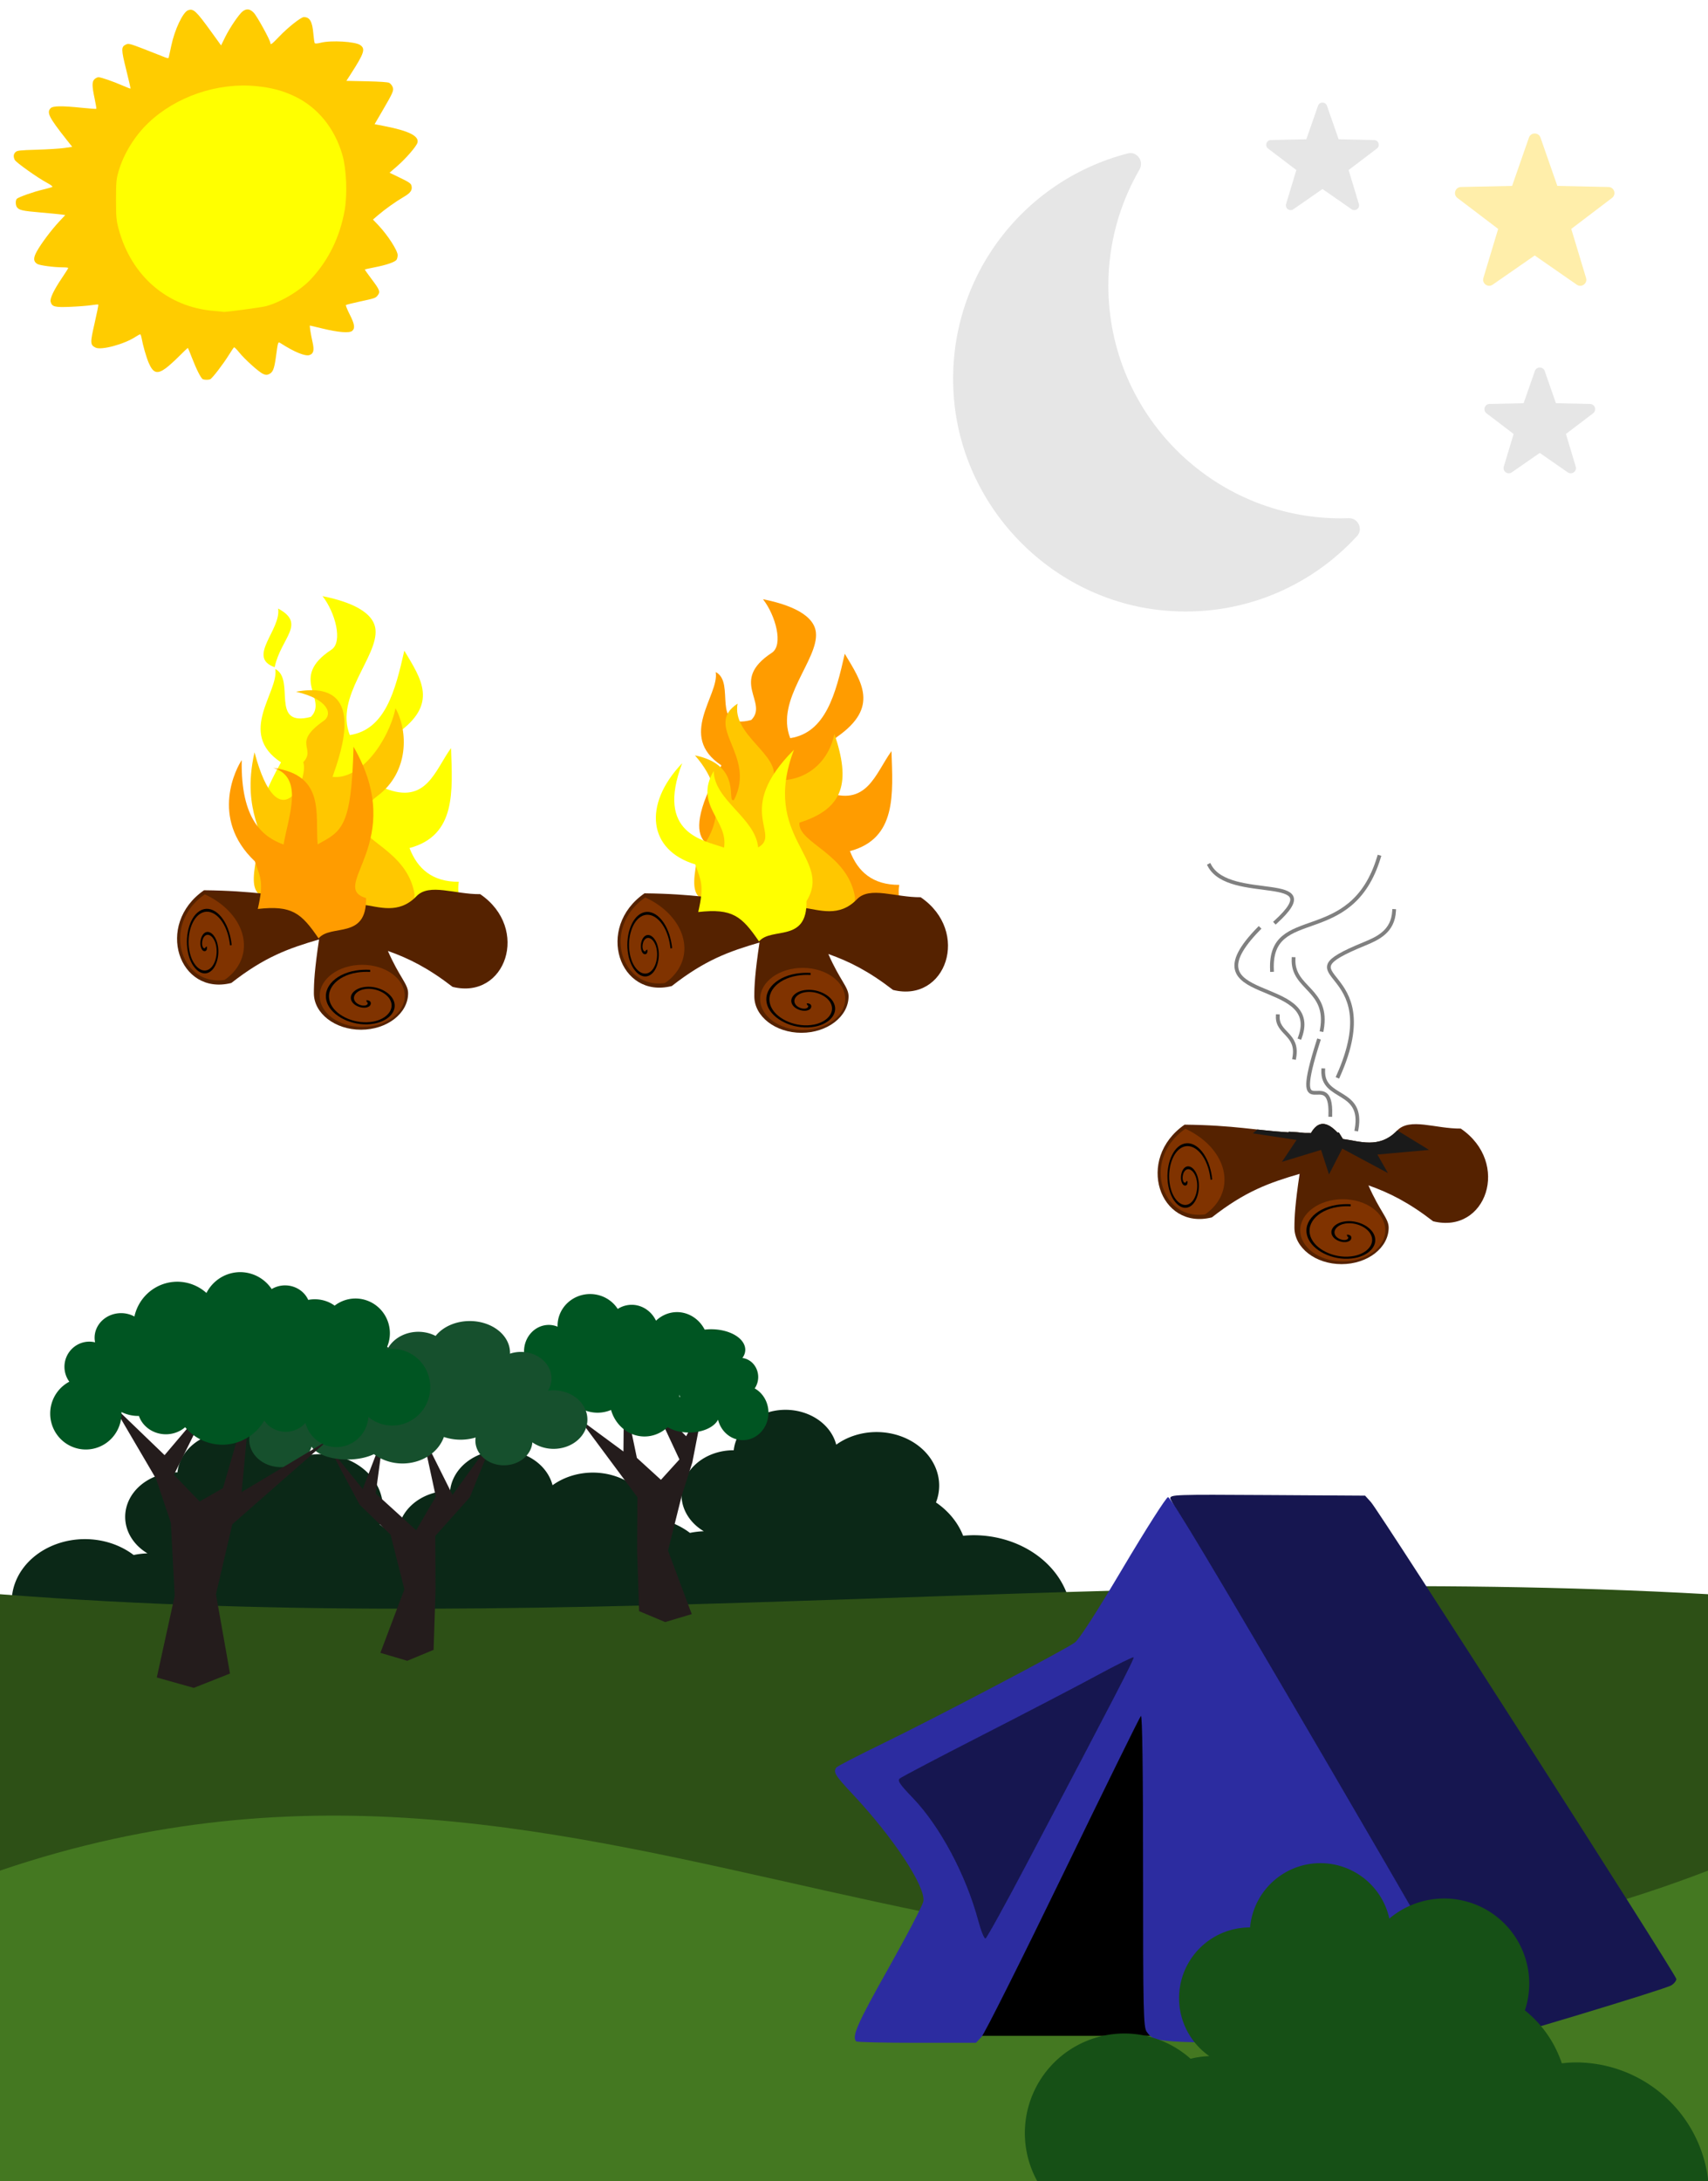 <?xml version="1.0" encoding="UTF-8" standalone="no"?>
<!-- Created with Inkscape (http://www.inkscape.org/) -->

<svg
   xmlns:dc="http://purl.org/dc/elements/1.1/"
   xmlns:cc="http://creativecommons.org/ns#"
   xmlns:rdf="http://www.w3.org/1999/02/22-rdf-syntax-ns#"
   xmlns:svg="http://www.w3.org/2000/svg"
   xmlns="http://www.w3.org/2000/svg"
   xmlns:sodipodi="http://sodipodi.sourceforge.net/DTD/sodipodi-0.dtd"
   xmlns:inkscape="http://www.inkscape.org/namespaces/inkscape"
   width="470"
   height="600"
   viewBox="0 0 470 600"
   id="svg2"
   version="1.1"
   inkscape:version="0.91 r"
   sodipodi:docname="Desarrollo fondo.svg"
   inkscape:export-filename="D:\Brand1\Dropbox\Webjuego\image\fondo.png"
   inkscape:export-xdpi="90"
   inkscape:export-ydpi="90">
  <defs
     id="defs4" />
  <sodipodi:namedview
     id="base"
     pagecolor="#ffffff"
     bordercolor="#666666"
     borderopacity="1.0"
     inkscape:pageopacity="0.0"
     inkscape:pageshadow="2"
     inkscape:zoom="2.2894827"
     inkscape:cx="355.44896"
     inkscape:cy="308.83565"
     inkscape:document-units="px"
     inkscape:current-layer="layer1"
     showgrid="false"
     units="px"
     inkscape:window-width="1366"
     inkscape:window-height="710"
     inkscape:window-x="0"
     inkscape:window-y="0"
     inkscape:window-maximized="1"
     showguides="true"
     inkscape:guide-bbox="true">
    <sodipodi:guide
       position="225.434,186.536"
       orientation="1,0"
       id="guide4203" />
    <sodipodi:guide
       position="144.101,455.247"
       orientation="0,1"
       id="guide4363" />
  </sodipodi:namedview>
  <g
     inkscape:label="Capa 1"
     inkscape:groupmode="layer"
     id="layer1"
     transform="translate(0,-452.362)">
    <path
       style="fill:#ffff00;fill-opacity:1;fill-rule:evenodd;stroke:none;stroke-width:1.519px;stroke-linecap:butt;stroke-linejoin:miter;stroke-opacity:1"
       d="m 90.397,706.769 c -14.518,-6.076 -19.332,-1.761 -15.285,-20.214 4.196,-3.749 -12.338,1.395 2.213,-24.502 -12.252,-8.088 -0.484,-19.377 -1.582,-25.682 5.692,2.911 -1.668,16.167 9.797,13.181 4.832,-4.869 -6.212,-10.713 5.651,-18.48 3.245,-2.124 1.057,-10.258 -2.437,-14.736 5.011,1.016 13.96,3.412 14.566,9.146 0.786,7.452 -11.29,18.503 -7.065,29.07 9.764,-1.509 12.513,-12.191 15.001,-23.215 4.611,7.734 9.607,14.665 -2.088,22.848 -3.865,2.704 1.01,10.312 -3.27,15.011 11.449,4.582 13.747,-4.914 18.215,-11.072 0.377,11.784 1.505,24.037 -11.429,27.501 2.192,5.686 6.245,9.305 13.572,9.286 -1.221,6.525 5.588,15.819 -10.715,17.144 z"
       id="path4313"
       inkscape:connector-curvature="0"
       sodipodi:nodetypes="cccccscsccscccccc"
       inkscape:export-xdpi="90"
       inkscape:export-ydpi="90" />
    <path
       sodipodi:nodetypes="ccccscccscccc"
       inkscape:connector-curvature="0"
       id="path4315"
       d="m 81.211,702.929 c -10.926,-4.881 -13.178,-2.567 -10.132,-17.389 3.158,-3.011 -4.931,-9.139 -1.042,-26.245 6.669,24.993 15.046,7.304 13.415,2.723 3.637,-3.911 -3.269,-5.174 5.66,-11.413 2.442,-1.707 1.398,-5.881 -7.661,-7.977 19.764,-3.584 12.419,16.634 10.065,23.407 7.75,0.932 15.445,-10.007 17.317,-18.863 3.47,6.213 3.815,17.57 -4.987,24.143 -2.909,2.172 -1.852,2.708 -5.073,6.482 -0.451,5.675 13.42,8.372 15.322,20.656 -0.919,5.241 4.206,12.707 -8.064,13.771 z"
       style="fill:#ffc700;fill-rule:evenodd;stroke:none;stroke-width:1.181px;stroke-linecap:butt;stroke-linejoin:miter;stroke-opacity:1;fill-opacity:1"
       inkscape:export-xdpi="90"
       inkscape:export-ydpi="90" />
    <path
       style="fill:#552200;fill-rule:evenodd;stroke:none;stroke-width:1px;stroke-linecap:butt;stroke-linejoin:miter;stroke-opacity:1"
       d="m 94.193,244.66 c -1.291,0 -2.369,0.945 -3.271,2.512 -0.613,-0.003 -1.238,-0.004 -1.818,-0.016 -1.346,-0.157 -2.768,-0.283 -4.301,-0.35 l 0,0.178 c -9.088,-0.527 -14.916,-1.96 -28.65,-2.111 -13.645,9.43 -6.931,29.149 7.5,25.506 9.13,-7.143 15.675,-9.501 24.146,-11.975 -1.233,8.234 -1.428,11.862 -1.428,14.793 -10e-7,5.545 5.804,10.039 12.965,10.039 7.161,0 12.967,-4.495 12.967,-10.039 0,-2.56 -2.345,-4.283 -5.562,-11.629 5.72,2.018 11.052,4.67 17.799,9.879 14.621,3.643 21.425,-16.07 7.6,-25.498 -6.957,0.076 -14,-3.108 -17.512,0.547 -4.921,5.122 -10.352,2.902 -14.912,2.316 -0.012,-0.016 -0.025,-0.031 -0.037,-0.047 l -1.092,-1.748 c -0.13,0.006 -0.242,0.008 -0.371,0.014 -1.404,-1.479 -2.77,-2.371 -4.021,-2.371 z"
       transform="translate(0,452.362)"
       id="path4323"
       inkscape:connector-curvature="0"
       sodipodi:nodetypes="ccccccccssscccsccccsc"
       inkscape:export-xdpi="90"
       inkscape:export-ydpi="90" />
    <path
       style="fill:#0b2817;fill-opacity:1;stroke-width:0;stroke-miterlimit:4;stroke-dasharray:none"
       d="M 216.154 387.781 A 14.312 12.24 0 0 0 201.906 398.912 A 14.312 12.24 0 0 0 201.842 398.91 A 14.312 12.24 0 0 0 187.529 411.148 A 14.312 12.24 0 0 0 193.66 421.186 A 19.191 16.413 0 0 0 189.857 421.641 A 20.167 17.247 0 0 0 180.16 417.586 A 17.24 14.744 0 0 0 163.137 405.053 A 17.24 14.744 0 0 0 152.047 408.527 A 14.312 12.24 0 0 0 138.092 398.934 A 14.312 12.24 0 0 0 123.846 410.064 A 14.312 12.24 0 0 0 123.779 410.061 A 14.312 12.24 0 0 0 109.469 422.301 A 14.312 12.24 0 0 0 109.703 424.441 A 23.095 19.751 0 0 0 104.477 419.346 A 17.24 14.744 0 0 0 105.357 414.729 A 17.24 14.744 0 0 0 88.117 399.984 A 17.24 14.744 0 0 0 77.027 403.459 A 14.312 12.24 0 0 0 63.072 393.865 A 14.312 12.24 0 0 0 48.824 404.994 A 14.312 12.24 0 0 0 48.76 404.992 A 14.312 12.24 0 0 0 34.447 417.232 A 14.312 12.24 0 0 0 40.578 427.268 A 19.191 16.413 0 0 0 36.775 427.723 A 20.167 17.247 0 0 0 23.389 423.352 A 20.167 17.247 0 0 0 3.221 440.598 A 20.167 17.247 0 0 0 5.754 448.945 L 78.621 448.945 A 20.167 17.247 0 0 0 80.775 454.014 L 216.639 454.014 A 26.998 23.089 0 0 0 211.539 442.861 L 294.701 442.861 A 26.998 23.089 0 0 0 267.871 422.275 A 26.998 23.089 0 0 0 265.031 422.43 A 23.095 19.751 0 0 0 257.559 413.262 A 17.24 14.744 0 0 0 258.439 408.645 A 17.24 14.744 0 0 0 241.199 393.902 A 17.24 14.744 0 0 0 230.109 397.377 A 14.312 12.24 0 0 0 216.154 387.781 z "
       transform="translate(0,452.362)"
       id="path4277" />
    <path
       style="fill:#2d5016;fill-opacity:1"
       d="m 0,890.869 c 158.435,12.377 313.333,-8.841 470,0 l 0,161.493 -470,0 z"
       id="rect4160"
       inkscape:connector-curvature="0"
       sodipodi:nodetypes="ccccc" />
    <path
       style="fill:#447821;fill-opacity:1"
       d="m 0,966.898 c 169.043,-57.464 281.507,72.493 470,0 l 0,85.464 -470,0 z"
       id="rect4205"
       inkscape:connector-curvature="0"
       sodipodi:nodetypes="ccccc" />
    <g
       id="g4164"
       transform="translate(-2.652,54.811)">
      <path
         sodipodi:nodetypes="cccc"
         inkscape:connector-curvature="0"
         id="path4162"
         d="m 263.489,957.031 53.76,-100.332 24.692,100.332 z"
         style="fill:#000000;fill-rule:evenodd;stroke:#000000;stroke-width:1px;stroke-linecap:butt;stroke-linejoin:miter;stroke-opacity:1" />
      <g
         transform="matrix(0.492,0,0,0.475,255.532,499.262)"
         id="g4155">
        <path
           style="fill:#161650"
           d="M 312.605,962.909 C 303.472,948.487 140.502,655.538 140.533,653.597 c 0.036,-2.239 2.094,-2.314 54.51,-1.976 l 54.473,0.351 3.276,3.75 c 4.869,5.573 170.85,273.905 170.814,276.146 -0.017,1.057 -1.309,2.719 -2.871,3.694 -3.66,2.284 -98.764,32.035 -102.407,32.035 -1.809,0 -3.774,-1.609 -5.724,-4.688 z"
           id="path4147"
           inkscape:connector-curvature="0" />
        <path
           inkscape:connector-curvature="0"
           style="fill:#2c2ca0"
           d="m -35.087,967.984 c -2.666,-2.666 0.599,-10.342 18.024,-42.365 10.372,-19.061 19.156,-36.494 19.52,-38.74 1.366,-8.419 -16.724,-36.842 -39.315,-61.773 -10.081,-11.124 -11.23,-13.055 -9.356,-15.72 0.505,-0.718 12.168,-6.963 25.918,-13.878 29.185,-14.677 102.043,-54.331 107.5,-58.508 2.422,-1.854 11.962,-17.201 26.937,-43.334 12.753,-22.255 24.063,-40.632 25.135,-40.839 1.414,-0.272 25.821,41.939 89.001,153.92 47.879,84.862 87.053,155.369 87.053,156.682 0,5.457 1.171,5.387 -90.29,5.387 -93.849,0 -93.16,0.045 -97.671,-6.396 -1.839,-2.626 -2.038,-11.773 -2.038,-93.507 0,-57.957 -0.433,-90.164 -1.201,-89.395 -0.661,0.661 -20.293,41.976 -43.628,91.812 -23.335,49.836 -43.823,92.158 -45.53,94.049 l -3.103,3.438 -33.061,0 c -18.183,0 -33.436,-0.375 -33.894,-0.833 z"
           id="path4153" />
        <path
           inkscape:connector-curvature="0"
           style="fill:#161650"
           d="M 60.039,865.602 C 110.717,766.029 120.628,746.198 120.018,745.589 c -0.354,-0.354 -9.57,4.365 -20.479,10.488 -10.909,6.122 -39.804,21.705 -64.21,34.629 -24.406,12.923 -45.139,24.194 -46.072,25.046 -1.4,1.278 -0.138,3.231 7.21,11.156 15.332,16.535 29.855,44.73 36.72,71.286 1.511,5.846 3.315,10.447 4.007,10.223 0.693,-0.224 10.972,-19.491 22.844,-42.816 z"
           id="path4151" />
      </g>
    </g>
    <path
       style="fill:#165016;fill-opacity:1;stroke-width:0;stroke-miterlimit:4;stroke-dasharray:none"
       d="m 363.347,964.841 a 19.449,19.449 0 0 0 -19.361,17.686 19.449,19.449 0 0 0 -0.088,-0.004 19.449,19.449 0 0 0 -19.449,19.449 19.449,19.449 0 0 0 8.33,15.947 26.08,26.08 0 0 0 -5.166,0.723 27.406,27.406 0 0 0 -18.193,-6.945 27.406,27.406 0 0 0 -27.406,27.404 27.406,27.406 0 0 0 3.443,13.262 l 184.631,0 a 36.688,36.688 0 0 0 -36.459,-32.711 36.688,36.688 0 0 0 -3.859,0.246 31.384,31.384 0 0 0 -10.156,-14.568 23.427,23.427 0 0 0 1.197,-7.336 23.427,23.427 0 0 0 -23.428,-23.428 23.427,23.427 0 0 0 -15.07,5.521 19.449,19.449 0 0 0 -18.965,-15.246 z"
       id="path4209"
       inkscape:connector-curvature="0" />
    <g
       id="g4307"
       transform="matrix(1.028,0,0,1,-3.876,0)">
      <path
         sodipodi:nodetypes="cccccccccccccccccc"
         style="fill:#241c1c;fill-rule:evenodd;stroke:#000000;stroke-width:0;stroke-linecap:butt;stroke-linejoin:miter;stroke-miterlimit:4;stroke-dasharray:none;stroke-opacity:1"
         d="m 192.173,838.315 -3.084,16.305 -2.85,9.235 -3.655,15.014 6.355,17.473 -7.123,2.186 -6.976,-3.01 -0.529,-16.656 0.079,-14.677 -15.542,-21.519 11.806,8.947 0.137,-15.297 3.462,17.055 6.436,6.032 4.949,-5.607 -7.049,-15.501 8.849,9.119 z"
         id="path4286"
         inkscape:connector-curvature="0" />
      <path
         id="path4288"
         transform="translate(0,452.362)"
         d="m 161.738,355.939 a 8.716,8.716 0 0 0 -8.717,8.717 8.716,8.716 0 0 0 0.01,0.264 6.635,7.295 0 0 0 -2.354,-0.488 6.635,7.295 0 0 0 -6.635,7.295 6.635,7.295 0 0 0 0.764,3.385 7.321,8.049 0 0 0 -1.223,-0.115 7.321,8.049 0 0 0 -7.32,8.051 7.321,8.049 0 0 0 7.32,8.049 7.321,8.049 0 0 0 4.598,-1.793 6.177,6.792 0 0 0 6.156,6.32 6.177,6.792 0 0 0 6.178,-6.791 6.177,6.792 0 0 0 -0.057,-0.861 10.066,11.068 0 0 0 3.258,0.609 10.066,11.068 0 0 0 3.617,-0.752 9.38,10.313 0 0 0 8.967,7.293 9.38,10.313 0 0 0 6.182,-2.574 8.096,5.004 0 0 0 5.754,1.486 8.096,5.004 0 0 0 7.738,-3.537 6.863,7.546 0 0 0 6.637,5.631 6.863,7.546 0 0 0 6.861,-7.547 6.863,7.546 0 0 0 -3.684,-6.684 4.804,5.282 0 0 0 0.939,-3.127 4.804,5.282 0 0 0 -4.229,-5.24 9.141,5.65 0 0 0 0.766,-2.256 9.141,5.65 0 0 0 -9.143,-5.648 9.141,5.65 0 0 0 -1.723,0.105 8.465,9.307 0 0 0 -7.406,-4.82 8.465,9.307 0 0 0 -5.621,2.361 7.321,8.049 0 0 0 -6.504,-4.373 7.321,8.049 0 0 0 -3.744,1.137 8.716,8.716 0 0 0 -7.387,-4.096 z m 23.869,27.646 a 7.321,8.049 0 0 0 0.244,0.668 8.096,5.004 0 0 0 -0.195,0.039 9.38,10.313 0 0 0 -0.049,-0.707 z"
         style="fill:#005522;fill-opacity:1;stroke-width:0;stroke-miterlimit:4;stroke-dasharray:none"
         inkscape:connector-curvature="0" />
    </g>
    <g
       id="g4303"
       transform="matrix(1.327,0,0,1,-50.023,0)">
      <path
         inkscape:connector-curvature="0"
         id="path4299"
         d="m 105.977,850.583 6.287,15.659 6.427,8.266 2.86,15.014 -4.973,17.473 5.573,2.186 5.459,-3.01 0.414,-16.656 -0.062,-14.677 7.151,-10.611 5.011,-16.397 -8.592,15.726 -6.241,-16.589 2.779,17.055 -4.068,9.26 -8.393,-10.127 1.642,-16.147 -4.342,14.93 z"
         style="fill:#241c1c;fill-rule:evenodd;stroke:#000000;stroke-width:0;stroke-linecap:butt;stroke-linejoin:miter;stroke-miterlimit:4;stroke-dasharray:none;stroke-opacity:1"
         sodipodi:nodetypes="ccccccccccccccccccc" />
      <path
         inkscape:connector-curvature="0"
         style="fill:#16502d;fill-opacity:1;stroke-width:0;stroke-miterlimit:4;stroke-dasharray:none"
         d="m 135.105,815.727 a 8.35,8.716 0 0 1 8.35,8.717 8.35,8.716 0 0 1 -0.01,0.264 6.355,7.295 0 0 1 2.254,-0.488 6.355,7.295 0 0 1 6.356,7.295 6.355,7.295 0 0 1 -0.732,3.385 7.013,8.049 0 0 1 1.171,-0.115 7.013,8.049 0 0 1 7.012,8.051 7.013,8.049 0 0 1 -7.012,8.049 7.013,8.049 0 0 1 -4.404,-1.793 5.917,6.792 0 0 1 -5.897,6.32 5.917,6.792 0 0 1 -5.918,-6.791 5.917,6.792 0 0 1 0.054,-0.861 9.643,11.068 0 0 1 -3.121,0.609 9.643,11.068 0 0 1 -3.465,-0.752 8.985,10.313 0 0 1 -8.589,7.293 8.985,10.313 0 0 1 -5.921,-2.574 7.756,5.004 0 0 1 -5.512,1.486 7.756,5.004 0 0 1 -7.413,-3.537 6.575,7.546 0 0 1 -6.357,5.631 6.575,7.546 0 0 1 -6.573,-7.547 6.575,7.546 0 0 1 3.529,-6.684 4.602,5.282 0 0 1 -0.9,-3.127 4.602,5.282 0 0 1 4.051,-5.24 8.756,5.65 0 0 1 -0.733,-2.256 8.756,5.65 0 0 1 8.758,-5.648 8.756,5.65 0 0 1 1.65,0.105 8.109,9.307 0 0 1 7.095,-4.82 8.109,9.307 0 0 1 5.385,2.361 7.013,8.049 0 0 1 6.23,-4.373 7.013,8.049 0 0 1 3.587,1.137 8.35,8.716 0 0 1 7.076,-4.096 z m -22.865,27.646 a 7.013,8.049 0 0 1 -0.234,0.668 7.756,5.004 0 0 1 0.187,0.039 8.985,10.313 0 0 1 0.047,-0.707 z"
         id="path4301" />
    </g>
    <g
       id="g4334">
      <path
         inkscape:connector-curvature="0"
         id="path4271"
         d="m 31.148,839 11.785,20.097 4.071,12.101 1.071,20.097 -4.928,22.474 10.175,2.864 9.966,-3.944 -3.857,-21.826 4.5,-19.233 26.354,-23.122 -23.783,14.262 2.571,-27.66 -7.714,26.58 -6.428,3.674 -7.071,-7.347 10.07,-20.313 -12.642,14.911 z"
         style="fill:#241c1c;fill-rule:evenodd;stroke:#000000;stroke-width:0;stroke-linecap:butt;stroke-linejoin:miter;stroke-miterlimit:4;stroke-dasharray:none;stroke-opacity:1"
         sodipodi:nodetypes="cccccccccccccccccc" />
      <path
         id="path4240"
         d="m 66.105,802.278 a 10.459,10.548 0 0 0 -9.293,5.73 12.093,12.196 0 0 0 -8.029,-3.094 12.093,12.196 0 0 0 -11.795,9.568 7.289,6.768 0 0 0 -3.666,-0.926 7.289,6.768 0 0 0 -7.289,6.768 7.289,6.768 0 0 0 0.133,1.264 6.863,6.922 0 0 0 -1.57,-0.193 6.863,6.922 0 0 0 -6.861,6.924 6.863,6.922 0 0 0 1.342,4.096 9.805,9.889 0 0 0 -5.264,8.76 9.805,9.889 0 0 0 9.803,9.889 9.805,9.889 0 0 0 9.807,-9.889 9.805,9.889 0 0 0 -0.016,-0.426 10.459,10.548 0 0 0 4.59,1.084 10.459,10.548 0 0 0 0.223,-0.012 7.81,7.289 0 0 0 7.426,5.057 7.81,7.289 0 0 0 5.303,-1.949 13.4,13.515 0 0 0 10.254,4.816 13.4,13.515 0 0 0 11.527,-6.658 6.768,6.074 0 0 0 5.891,3.098 6.768,6.074 0 0 0 5.426,-2.457 8.824,8.9 0 0 0 8.533,6.676 8.824,8.9 0 0 0 8.793,-8.281 10.459,10.548 0 0 0 6.568,2.35 10.459,10.548 0 0 0 10.459,-10.549 10.459,10.548 0 0 0 -10.459,-10.549 10.459,10.548 0 0 0 -1.744,0.15 9.478,9.559 0 0 0 1.09,-4.436 9.478,9.559 0 0 0 -9.479,-9.559 9.478,9.559 0 0 0 -5.725,1.965 8.504,7.463 0 0 0 -5.48,-1.756 8.504,7.463 0 0 0 -1.785,0.174 6.942,6.595 0 0 0 -6.371,-3.992 6.942,6.595 0 0 0 -3.689,1.012 10.459,10.548 0 0 0 -8.65,-4.654 z"
         style="fill:#005522;fill-opacity:1;stroke-width:0;stroke-miterlimit:4;stroke-dasharray:none"
         inkscape:connector-curvature="0" />
    </g>
    <path
       style="fill:#ffcc00"
       d="m 55.82,556.672 c -0.488,-0.188 -1.73,-2.62 -2.973,-5.824 -0.57,-1.467 -1.08,-2.712 -1.133,-2.766 -0.054,-0.054 -1.102,0.92 -2.329,2.164 -1.227,1.244 -2.903,2.759 -3.724,3.367 -2.384,1.765 -3.509,1.422 -4.739,-1.442 -0.669,-1.559 -1.599,-4.795 -1.969,-6.858 -0.099,-0.55 -0.27,-1.001 -0.381,-1.001 -0.111,0 -0.683,0.314 -1.271,0.698 -3.149,2.054 -9.437,3.746 -11.015,2.966 -1.486,-0.736 -1.507,-1.283 -0.25,-6.724 0.631,-2.735 1.087,-5.031 1.012,-5.103 -0.075,-0.072 -0.934,-0.002 -1.909,0.156 -0.975,0.157 -3.549,0.361 -5.72,0.452 -4.374,0.183 -5.122,-0.006 -5.485,-1.395 -0.237,-0.907 0.865,-3.214 3.161,-6.614 0.926,-1.372 1.684,-2.573 1.684,-2.67 0,-0.097 -0.657,-0.177 -1.46,-0.178 -2.474,-0.003 -6.422,-0.531 -7.081,-0.945 -1.085,-0.682 -1.111,-1.639 -0.094,-3.466 1.21,-2.173 3.955,-5.835 6.085,-8.118 l 1.727,-1.851 -0.909,-0.138 c -0.5,-0.076 -3.161,-0.335 -5.914,-0.575 -4.982,-0.435 -5.811,-0.618 -6.456,-1.425 -0.445,-0.556 -0.45,-2.018 -0.009,-2.368 0.642,-0.51 4.639,-1.915 7.093,-2.492 1.337,-0.315 2.533,-0.66 2.659,-0.768 0.126,-0.107 -0.537,-0.601 -1.472,-1.097 -2.57,-1.363 -8.561,-5.618 -8.892,-6.315 -0.429,-0.903 -0.358,-1.594 0.221,-2.149 0.45,-0.432 1.171,-0.511 5.909,-0.65 2.968,-0.087 6.36,-0.3 7.539,-0.473 l 2.143,-0.314 -1.609,-2.037 c -4.778,-6.051 -5.459,-7.394 -4.345,-8.575 0.632,-0.67 2.972,-0.706 8.599,-0.133 2.13,0.217 3.924,0.346 3.986,0.286 0.062,-0.06 -0.148,-1.336 -0.467,-2.836 -0.738,-3.473 -0.743,-4.63 -0.024,-5.321 0.306,-0.293 0.799,-0.534 1.096,-0.534 0.694,0 4.012,1.149 6.656,2.305 1.136,0.497 2.105,0.866 2.153,0.82 0.048,-0.046 -0.491,-2.402 -1.198,-5.237 -1.402,-5.623 -1.404,-6.267 -0.022,-6.903 0.682,-0.314 1.108,-0.205 4.86,1.242 2.261,0.872 4.711,1.835 5.443,2.139 0.973,0.404 1.358,0.465 1.429,0.225 0.053,-0.181 0.371,-1.649 0.707,-3.263 0.913,-4.397 3.199,-9.229 4.609,-9.743 1.489,-0.543 2.178,0.102 6.519,6.103 l 2.578,3.563 1.08,-2.205 c 1.283,-2.62 3.857,-6.41 4.873,-7.177 1.069,-0.807 1.968,-0.693 3.026,0.383 0.892,0.908 4.575,7.602 4.575,8.316 0,0.664 0.406,0.372 2.425,-1.746 2.389,-2.506 6.004,-5.364 6.786,-5.364 1.641,0 2.339,1.222 2.624,4.591 0.107,1.261 0.272,2.415 0.369,2.564 0.115,0.179 0.689,0.143 1.693,-0.107 2.874,-0.715 9.471,-0.318 10.851,0.653 1.462,1.029 1.077,2.224 -2.514,7.808 l -1.309,2.035 5.596,0.117 c 3.455,0.072 5.821,0.234 6.183,0.423 0.323,0.168 0.74,0.661 0.927,1.094 0.415,0.962 0.18,1.515 -2.845,6.691 l -2.098,3.589 2.965,0.582 c 6.494,1.275 9.303,2.704 8.834,4.495 -0.259,0.99 -3.168,4.36 -5.555,6.434 l -2.127,1.848 2.917,1.404 c 2.359,1.136 2.952,1.539 3.101,2.109 0.326,1.245 -0.21,2.028 -2.164,3.163 -2.141,1.244 -5.072,3.331 -7.041,5.013 l -1.385,1.183 1.473,1.547 c 2.554,2.682 5.328,6.972 5.328,8.24 0,0.401 -0.125,0.953 -0.277,1.226 -0.362,0.649 -2.662,1.459 -5.999,2.114 -1.475,0.289 -2.717,0.563 -2.759,0.608 -0.042,0.045 0.786,1.223 1.84,2.617 2.256,2.984 2.463,3.523 1.722,4.476 -0.612,0.786 -0.679,0.809 -5.233,1.796 -1.835,0.398 -3.423,0.8 -3.528,0.894 -0.105,0.095 0.359,1.252 1.031,2.573 1.358,2.67 1.532,3.805 0.692,4.534 -0.762,0.662 -3.787,0.421 -8.205,-0.653 -1.835,-0.446 -3.376,-0.812 -3.423,-0.812 -0.15,-0.002 0.235,2.457 0.702,4.488 0.528,2.291 0.313,3.243 -0.816,3.624 -1.168,0.394 -4.093,-0.788 -7.791,-3.149 -0.925,-0.591 -0.846,-0.786 -1.446,3.572 -0.479,3.481 -0.839,4.361 -1.985,4.862 -0.542,0.237 -0.881,0.212 -1.597,-0.115 -1.172,-0.536 -5.044,-4.032 -6.573,-5.933 -0.652,-0.811 -1.273,-1.423 -1.379,-1.36 -0.106,0.063 -0.738,0.992 -1.404,2.065 -1.627,2.621 -4.632,6.525 -5.176,6.725 -0.511,0.188 -1.49,0.179 -2.002,-0.018 z"
       id="path4177"
       inkscape:connector-curvature="0"
       inkscape:export-xdpi="90"
       inkscape:export-ydpi="90" />
    <path
       style="fill:#ffff00"
       d="m 58.841,537.879 c -12.75,-1.041 -22.683,-9.574 -26.184,-22.492 -0.641,-2.364 -0.733,-3.39 -0.733,-8.118 2.5e-4,-4.752 0.088,-5.708 0.715,-7.833 1.416,-4.793 4.388,-9.629 8.124,-13.216 7.608,-7.306 19.147,-11.236 29.816,-10.154 4.211,0.427 7.135,1.201 10.451,2.768 6.364,3.006 11.088,8.799 13.2,16.188 1.117,3.906 1.39,10.932 0.595,15.282 -1.338,7.316 -4.391,13.555 -9.171,18.736 -2.941,3.188 -8.323,6.436 -12.501,7.547 -1.325,0.352 -11.612,1.722 -11.65,1.551 -0.005,-0.022 -1.203,-0.137 -2.663,-0.256 z"
       id="path4173"
       inkscape:connector-curvature="0"
       inkscape:export-xdpi="90"
       inkscape:export-ydpi="90" />
    <g
       style="fill:#e6e6e6"
       id="g4198"
       transform="matrix(3.501,0,0,3.501,284.121,461.847)"
       inkscape:export-xdpi="90"
       inkscape:export-ydpi="90">
      <g
         style="fill:#e6e6e6"
         id="g4200">
        <g
           style="fill:#e6e6e6"
           id="g4202">
          <g
             style="fill:#e6e6e6"
             id="g4204">
            <g
               style="fill:#e6e6e6"
               id="g4206">
              <path
                 style="fill:#e6e6e6"
                 inkscape:connector-curvature="0"
                 d="m 5.961,19.723 c 0,-3.322 0.896,-6.43 2.448,-9.113 0.376,-0.649 -0.191,-1.451 -0.918,-1.265 -8.38,2.152 -14.441,10.072 -13.663,19.29 0.736,8.701 7.768,15.803 16.463,16.617 6.033,0.565 11.517,-1.811 15.221,-5.848 0.5,-0.546 0.073,-1.432 -0.666,-1.401 -0.196,0.009 -0.395,0.013 -0.594,0.013 -10.102,0 -18.291,-8.189 -18.291,-18.293 z"
                 id="path4208" />
            </g>
          </g>
          <g
             style="fill:#e6e6e6"
             id="g4210">
            <path
               style="fill:#e6e6e6"
               inkscape:connector-curvature="0"
               d="m 23.144,5.6 0.917,2.633 2.788,0.061 c 0.354,0.008 0.498,0.456 0.218,0.669 l -2.221,1.687 0.805,2.669 c 0.104,0.338 -0.279,0.614 -0.568,0.414 l -2.292,-1.59 -2.29,1.59 c -0.29,0.201 -0.669,-0.076 -0.569,-0.414 L 20.737,10.65 18.516,8.963 C 18.236,8.75 18.382,8.302 18.734,8.294 L 21.522,8.233 22.44,5.6 c 0.116,-0.333 0.587,-0.333 0.704,0 z"
               id="path4212" />
          </g>
          <g
             style="fill:#e6e6e6"
             id="g4214">
            <path
               style="fill:#e6e6e6"
               inkscape:connector-curvature="0"
               d="m 40.26,26.44 0.881,2.53 2.679,0.057 c 0.389,0.009 0.549,0.502 0.24,0.737 l -2.134,1.621 0.772,2.564 c 0.111,0.371 -0.309,0.677 -0.627,0.454 l -2.201,-1.527 -2.2,1.527 c -0.318,0.223 -0.739,-0.083 -0.626,-0.454 l 0.772,-2.564 -2.133,-1.621 c -0.31,-0.234 -0.149,-0.729 0.238,-0.737 L 38.6,28.97 39.484,26.44 c 0.128,-0.366 0.647,-0.366 0.776,0 z"
               id="path4216" />
          </g>
          <g
             style="fill:#e6e6e6"
             id="g4218">
            <path
               style="fill:#ffeeaa"
               inkscape:connector-curvature="0"
               d="m 39.926,8.098 1.325,3.799 4.021,0.086 c 0.452,0.01 0.639,0.584 0.278,0.858 l -3.204,2.434 1.162,3.853 c 0.131,0.433 -0.356,0.788 -0.729,0.529 l -3.306,-2.294 -3.305,2.294 c -0.372,0.259 -0.86,-0.097 -0.729,-0.529 L 36.6,15.275 33.395,12.841 c -0.358,-0.273 -0.172,-0.849 0.279,-0.858 l 4.022,-0.086 1.324,-3.799 c 0.153,-0.426 0.756,-0.426 0.906,0 z"
               id="path4220" />
          </g>
        </g>
      </g>
    </g>
    <g
       style="fill:#e6e6e6"
       id="g4222"
       transform="matrix(1.883,0,0,1.883,361.959,456.048)" />
    <g
       style="fill:#e6e6e6"
       id="g4224"
       transform="matrix(1.883,0,0,1.883,361.959,456.048)" />
    <g
       style="fill:#e6e6e6"
       id="g4226"
       transform="matrix(1.883,0,0,1.883,361.959,456.048)" />
    <g
       style="fill:#e6e6e6"
       id="g4228"
       transform="matrix(1.883,0,0,1.883,361.959,456.048)" />
    <g
       style="fill:#e6e6e6"
       id="g4230"
       transform="matrix(1.883,0,0,1.883,361.959,456.048)" />
    <g
       style="fill:#e6e6e6"
       id="g4232"
       transform="matrix(1.883,0,0,1.883,361.959,456.048)" />
    <g
       style="fill:#e6e6e6"
       id="g4234"
       transform="matrix(1.883,0,0,1.883,361.959,456.048)" />
    <g
       style="fill:#e6e6e6"
       id="g4236"
       transform="matrix(1.883,0,0,1.883,361.959,456.048)" />
    <g
       style="fill:#e6e6e6"
       id="g4238"
       transform="matrix(1.883,0,0,1.883,361.959,456.048)" />
    <g
       style="fill:#e6e6e6"
       id="g4240"
       transform="matrix(1.883,0,0,1.883,361.959,456.048)" />
    <g
       style="fill:#e6e6e6"
       id="g4242"
       transform="matrix(1.883,0,0,1.883,361.959,456.048)" />
    <g
       style="fill:#e6e6e6"
       id="g4244"
       transform="matrix(1.883,0,0,1.883,361.959,456.048)" />
    <g
       style="fill:#e6e6e6"
       id="g4246"
       transform="matrix(1.883,0,0,1.883,361.959,456.048)" />
    <g
       style="fill:#e6e6e6"
       id="g4248"
       transform="matrix(1.883,0,0,1.883,361.959,456.048)" />
    <g
       style="fill:#e6e6e6"
       id="g4250"
       transform="matrix(1.883,0,0,1.883,361.959,456.048)" />
    <path
       style="fill:#ffff00;fill-rule:evenodd;stroke:none;stroke-width:1px;stroke-linecap:butt;stroke-linejoin:miter;stroke-opacity:1"
       d="m 75.576,635.88 c -7.783,-2.715 1.842,-10.278 0.955,-16.131 7.847,4.24 0.813,7.947 -0.955,16.131 z"
       id="path4321"
       inkscape:connector-curvature="0"
       sodipodi:nodetypes="ccc"
       inkscape:export-xdpi="90"
       inkscape:export-ydpi="90" />
    <path
       style="fill:#ff9c00;fill-rule:evenodd;stroke:none;stroke-width:1px;stroke-linecap:butt;stroke-linejoin:miter;stroke-opacity:1;fill-opacity:1"
       d="m 97.277,205.389 c -0.541,22.363 -3.292,23.234 -9.86,26.863 -0.749,-8.152 2.238,-19.069 -12.217,-21.035 8.602,2.592 4.1,13.522 2.834,21.088 -5.56,-2.023 -11.842,-6.696 -11.512,-23.23 -1.263,1.803 -9.04,15.882 3.607,27.842 1.578,4.605 2.511,5.649 0.809,13.102 9.409,-1.053 11.952,1.114 16.725,8.09 3.429,-4.072 13.281,0.483 13.066,-11.09 -10.667,-3.12 11.738,-15.344 -3.453,-41.629 z"
       transform="translate(0,452.362)"
       id="path4319"
       inkscape:connector-curvature="0"
       sodipodi:nodetypes="cccccccccc"
       inkscape:export-xdpi="90"
       inkscape:export-ydpi="90" />
    <path
       style="fill:#803300;fill-opacity:1;stroke:none;stroke-width:0.169;stroke-miterlimit:4;stroke-dasharray:none"
       d="m 56.346,698.379 c -11.979,8.279 -6.745,25.245 5.405,23.53 a 19.179,14.284 12.258 0 0 0.613,-0.418 19.179,14.284 12.258 0 0 -1.653,-20.524 19.179,14.284 12.258 0 0 -4.317,-2.586 c -0.017,-1.9e-4 -0.031,-0.002 -0.048,-0.002 z"
       id="path4335"
       inkscape:connector-curvature="0"
       inkscape:export-xdpi="90"
       inkscape:export-ydpi="90" />
    <path
       sodipodi:type="spiral"
       style="fill:none;fill-rule:evenodd;stroke:#000000;stroke-width:1px;stroke-linecap:butt;stroke-linejoin:miter;stroke-opacity:1"
       id="path4327"
       sodipodi:cx="14.359349"
       sodipodi:cy="689.09204"
       sodipodi:expansion="1"
       sodipodi:revolution="1.8"
       sodipodi:radius="14.707006"
       sodipodi:argument="-17.605118"
       sodipodi:t0="0"
       d="m 14.359,689.092 c 0.394,1.164 -1.375,1.105 -1.935,0.655 -1.518,-1.221 -0.712,-3.54 0.625,-4.524 2.393,-1.761 5.706,-0.468 7.114,1.905 2.066,3.483 0.231,7.907 -3.185,9.704 -4.553,2.395 -10.121,-0.002 -12.294,-4.465 -2.734,-5.617 0.232,-12.341 5.745,-14.883 6.677,-3.079 14.565,0.462 17.473,7.025 0.618,1.395 1.009,2.887 1.162,4.405"
       transform="matrix(0.465,-0.022,0.037,0.79,24.522,168.756)"
       inkscape:export-xdpi="90"
       inkscape:export-ydpi="90" />
    <ellipse
       style="fill:#803300;fill-opacity:1;stroke:none;stroke-width:0.2;stroke-miterlimit:4;stroke-dasharray:none"
       id="path4340"
       cx="99.675"
       cy="726.29"
       rx="11.708"
       ry="8.547"
       inkscape:export-xdpi="90"
       inkscape:export-ydpi="90" />
    <path
       transform="matrix(0.077,-0.568,0.85,0.106,-485.961,662.897)"
       d="m 14.359,689.092 c 0.394,1.164 -1.375,1.105 -1.935,0.655 -1.518,-1.221 -0.712,-3.54 0.625,-4.524 2.393,-1.761 5.706,-0.468 7.114,1.905 2.066,3.483 0.231,7.907 -3.185,9.704 -4.553,2.395 -10.121,-0.002 -12.294,-4.465 -2.734,-5.617 0.232,-12.341 5.745,-14.883 6.677,-3.079 14.565,0.462 17.473,7.025 0.618,1.395 1.009,2.887 1.162,4.405"
       sodipodi:t0="0"
       sodipodi:argument="-17.605118"
       sodipodi:radius="14.707006"
       sodipodi:revolution="1.8"
       sodipodi:expansion="1"
       sodipodi:cy="689.09204"
       sodipodi:cx="14.359349"
       id="path4333"
       style="fill:none;fill-rule:evenodd;stroke:#000000;stroke-width:1px;stroke-linecap:butt;stroke-linejoin:miter;stroke-opacity:1"
       sodipodi:type="spiral"
       inkscape:export-xdpi="90"
       inkscape:export-ydpi="90" />
    <path
       inkscape:export-ydpi="90"
       inkscape:export-xdpi="90"
       sodipodi:nodetypes="cccccscsccscccccc"
       inkscape:connector-curvature="0"
       id="path4401"
       d="m 211.597,707.613 c -14.518,-6.076 -19.332,-1.761 -15.285,-20.214 4.196,-3.749 -12.338,1.395 2.213,-24.502 -12.252,-8.088 -0.484,-19.377 -1.582,-25.682 5.692,2.911 -1.668,16.167 9.797,13.181 4.832,-4.869 -6.212,-10.713 5.651,-18.48 3.245,-2.124 1.057,-10.258 -2.437,-14.736 5.011,1.016 13.96,3.412 14.566,9.146 0.786,7.452 -11.29,18.503 -7.065,29.07 9.764,-1.509 12.513,-12.191 15.001,-23.215 4.611,7.734 9.607,14.665 -2.088,22.848 -3.865,2.704 1.01,10.312 -3.27,15.011 11.449,4.582 13.747,-4.914 18.215,-11.072 0.377,11.784 1.505,24.037 -11.429,27.501 2.192,5.686 6.245,9.305 13.572,9.286 -1.221,6.525 5.588,15.819 -10.715,17.144 z"
       style="fill:#ff9c00;fill-opacity:1;fill-rule:evenodd;stroke:none;stroke-width:1.519px;stroke-linecap:butt;stroke-linejoin:miter;stroke-opacity:1" />
    <path
       inkscape:export-ydpi="90"
       inkscape:export-xdpi="90"
       style="fill:#ffc700;fill-opacity:1;fill-rule:evenodd;stroke:none;stroke-width:1.181px;stroke-linecap:butt;stroke-linejoin:miter;stroke-opacity:1"
       d="m 202.411,703.774 c -10.926,-4.881 -13.178,-2.567 -10.132,-17.389 3.158,-3.011 9.715,-14.009 -1.042,-26.245 13.415,2.723 8.452,13.445 10.757,12.237 6.284,-12.368 -8.655,-20.167 0.974,-26.476 -1.664,8.766 12.102,14.206 9.748,20.979 7.75,0.932 15.023,-3.779 16.895,-12.635 4.451,13.118 2.77,20.511 -9.637,24.397 -0.451,5.675 13.42,8.372 15.322,20.656 -0.919,5.241 4.206,12.707 -8.064,13.771 z"
       id="path4403"
       inkscape:connector-curvature="0"
       sodipodi:nodetypes="ccccccccccc" />
    <path
       inkscape:export-ydpi="90"
       inkscape:export-xdpi="90"
       sodipodi:nodetypes="ccccccccssscccsccccsc"
       inkscape:connector-curvature="0"
       id="path4405"
       d="m 215.394,697.867 c -1.291,0 -2.369,0.945 -3.271,2.512 -0.613,-0.003 -1.238,-0.004 -1.818,-0.016 -1.346,-0.157 -2.768,-0.283 -4.301,-0.35 l 0,0.178 c -9.088,-0.527 -14.916,-1.96 -28.65,-2.111 -13.645,9.43 -6.931,29.149 7.5,25.506 9.13,-7.143 15.675,-9.501 24.146,-11.975 -1.233,8.234 -1.428,11.862 -1.428,14.793 0,5.545 5.804,10.039 12.965,10.039 7.161,0 12.967,-4.495 12.967,-10.039 0,-2.56 -2.345,-4.283 -5.562,-11.629 5.72,2.018 11.052,4.67 17.799,9.879 14.621,3.643 21.425,-16.07 7.6,-25.498 -6.957,0.076 -14,-3.108 -17.512,0.547 -4.921,5.122 -10.352,2.902 -14.912,2.316 -0.012,-0.016 -0.025,-0.031 -0.037,-0.047 l -1.092,-1.748 c -0.13,0.006 -0.242,0.008 -0.371,0.014 -1.404,-1.479 -2.77,-2.371 -4.021,-2.371 z"
       style="fill:#552200;fill-rule:evenodd;stroke:none;stroke-width:1px;stroke-linecap:butt;stroke-linejoin:miter;stroke-opacity:1" />
    <path
       inkscape:export-ydpi="90"
       inkscape:export-xdpi="90"
       sodipodi:nodetypes="cccccccccc"
       inkscape:connector-curvature="0"
       id="path4409"
       d="m 218.477,658.595 c -16.691,16.663 -3.292,23.234 -9.86,26.863 -0.749,-8.152 -12.118,-12.946 -12.217,-21.035 -5.542,9.453 4.1,13.522 2.834,21.088 -5.56,-2.023 -18.914,-3.74 -11.512,-23.23 -10.974,11.514 -9.251,24.01 3.607,27.842 1.578,4.605 2.511,5.649 0.809,13.102 9.409,-1.053 11.952,1.114 16.725,8.09 3.429,-4.072 13.281,0.483 13.066,-11.09 7.383,-11.881 -12.646,-17.456 -3.453,-41.629 z"
       style="fill:#ffff00;fill-opacity:1;fill-rule:evenodd;stroke:none;stroke-width:1px;stroke-linecap:butt;stroke-linejoin:miter;stroke-opacity:1" />
    <path
       inkscape:export-ydpi="90"
       inkscape:export-xdpi="90"
       inkscape:connector-curvature="0"
       id="path4411"
       d="m 177.546,699.224 c -11.979,8.279 -6.745,25.245 5.405,23.53 a 19.179,14.284 12.258 0 0 0.613,-0.418 19.179,14.284 12.258 0 0 -1.653,-20.524 19.179,14.284 12.258 0 0 -4.317,-2.586 c -0.017,-1.9e-4 -0.031,-0.002 -0.048,-0.002 z"
       style="fill:#803300;fill-opacity:1;stroke:none;stroke-width:0.169;stroke-miterlimit:4;stroke-dasharray:none" />
    <path
       inkscape:export-ydpi="90"
       inkscape:export-xdpi="90"
       transform="matrix(0.465,-0.022,0.037,0.79,145.722,169.601)"
       d="m 14.359,689.092 c 0.394,1.164 -1.375,1.105 -1.935,0.655 -1.518,-1.221 -0.712,-3.54 0.625,-4.524 2.393,-1.761 5.706,-0.468 7.114,1.905 2.066,3.483 0.231,7.907 -3.185,9.704 -4.553,2.395 -10.121,-0.002 -12.294,-4.465 -2.734,-5.617 0.232,-12.341 5.745,-14.883 6.677,-3.079 14.565,0.462 17.473,7.025 0.618,1.395 1.009,2.887 1.162,4.405"
       sodipodi:t0="0"
       sodipodi:argument="-17.605118"
       sodipodi:radius="14.707006"
       sodipodi:revolution="1.8"
       sodipodi:expansion="1"
       sodipodi:cy="689.09204"
       sodipodi:cx="14.359349"
       id="path4413"
       style="fill:none;fill-rule:evenodd;stroke:#000000;stroke-width:1px;stroke-linecap:butt;stroke-linejoin:miter;stroke-opacity:1"
       sodipodi:type="spiral" />
    <ellipse
       inkscape:export-ydpi="90"
       inkscape:export-xdpi="90"
       ry="8.547"
       rx="11.708"
       cy="727.135"
       cx="220.876"
       id="ellipse4415"
       style="fill:#803300;fill-opacity:1;stroke:none;stroke-width:0.2;stroke-miterlimit:4;stroke-dasharray:none" />
    <path
       inkscape:export-ydpi="90"
       inkscape:export-xdpi="90"
       sodipodi:type="spiral"
       style="fill:none;fill-rule:evenodd;stroke:#000000;stroke-width:1px;stroke-linecap:butt;stroke-linejoin:miter;stroke-opacity:1"
       id="path4417"
       sodipodi:cx="14.359349"
       sodipodi:cy="689.09204"
       sodipodi:expansion="1"
       sodipodi:revolution="1.8"
       sodipodi:radius="14.707006"
       sodipodi:argument="-17.605118"
       sodipodi:t0="0"
       d="m 14.359,689.092 c 0.394,1.164 -1.375,1.105 -1.935,0.655 -1.518,-1.221 -0.712,-3.54 0.625,-4.524 2.393,-1.761 5.706,-0.468 7.114,1.905 2.066,3.483 0.231,7.907 -3.185,9.704 -4.553,2.395 -10.121,-0.002 -12.294,-4.465 -2.734,-5.617 0.232,-12.341 5.745,-14.883 6.677,-3.079 14.565,0.462 17.473,7.025 0.618,1.395 1.009,2.887 1.162,4.405"
       transform="matrix(0.077,-0.568,0.85,0.106,-364.761,663.742)" />
    <path
       style="fill:#552200;fill-rule:evenodd;stroke:none;stroke-width:1px;stroke-linecap:butt;stroke-linejoin:miter;stroke-opacity:1"
       d="m 364.017,761.5 c -1.291,0 -2.369,0.945 -3.271,2.512 -0.613,-0.003 -1.238,-0.004 -1.818,-0.016 -1.346,-0.157 -2.768,-0.283 -4.301,-0.35 l 0,0.178 c -9.088,-0.527 -14.916,-1.96 -28.65,-2.111 -13.645,9.43 -6.931,29.149 7.5,25.506 9.13,-7.143 15.675,-9.501 24.146,-11.975 -1.233,8.234 -1.428,11.862 -1.428,14.793 0,5.545 5.804,10.039 12.965,10.039 7.161,0 12.967,-4.495 12.967,-10.039 0,-2.56 -2.345,-4.283 -5.562,-11.629 5.72,2.018 11.052,4.67 17.799,9.879 14.621,3.643 21.425,-16.07 7.6,-25.498 -6.957,0.076 -14,-3.108 -17.512,0.547 -4.921,5.122 -10.352,2.902 -14.912,2.316 -0.012,-0.016 -0.025,-0.031 -0.037,-0.047 l -1.092,-1.748 c -0.13,0.006 -0.242,0.008 -0.371,0.014 -1.404,-1.479 -2.77,-2.371 -4.021,-2.371 z"
       id="path4338"
       inkscape:connector-curvature="0"
       sodipodi:nodetypes="ccccccccssscccsccccsc"
       inkscape:export-xdpi="90"
       inkscape:export-ydpi="90" />
    <path
       style="fill:#803300;fill-opacity:1;stroke:none;stroke-width:0.169;stroke-miterlimit:4;stroke-dasharray:none"
       d="m 326.17,762.857 c -11.979,8.279 -6.745,25.245 5.405,23.53 a 19.179,14.284 12.258 0 0 0.613,-0.418 19.179,14.284 12.258 0 0 -1.653,-20.524 19.179,14.284 12.258 0 0 -4.317,-2.586 c -0.017,-1.9e-4 -0.031,-0.002 -0.048,-0.002 z"
       id="path4343"
       inkscape:connector-curvature="0"
       inkscape:export-xdpi="90"
       inkscape:export-ydpi="90" />
    <path
       sodipodi:type="spiral"
       style="fill:none;fill-rule:evenodd;stroke:#000000;stroke-width:1px;stroke-linecap:butt;stroke-linejoin:miter;stroke-opacity:1"
       id="path4345"
       sodipodi:cx="14.359349"
       sodipodi:cy="689.09204"
       sodipodi:expansion="1"
       sodipodi:revolution="1.8"
       sodipodi:radius="14.707006"
       sodipodi:argument="-17.605118"
       sodipodi:t0="0"
       d="m 14.359,689.092 c 0.394,1.164 -1.375,1.105 -1.935,0.655 -1.518,-1.221 -0.712,-3.54 0.625,-4.524 2.393,-1.761 5.706,-0.468 7.114,1.905 2.066,3.483 0.231,7.907 -3.185,9.704 -4.553,2.395 -10.121,-0.002 -12.294,-4.465 -2.734,-5.617 0.232,-12.341 5.745,-14.883 6.677,-3.079 14.565,0.462 17.473,7.025 0.618,1.395 1.009,2.887 1.162,4.405"
       transform="matrix(0.465,-0.022,0.037,0.79,294.346,233.234)"
       inkscape:export-xdpi="90"
       inkscape:export-ydpi="90" />
    <ellipse
       style="fill:#803300;fill-opacity:1;stroke:none;stroke-width:0.2;stroke-miterlimit:4;stroke-dasharray:none"
       id="ellipse4347"
       cx="369.499"
       cy="790.768"
       rx="11.708"
       ry="8.547"
       inkscape:export-xdpi="90"
       inkscape:export-ydpi="90" />
    <path
       transform="matrix(0.077,-0.568,0.85,0.106,-216.137,727.375)"
       d="m 14.359,689.092 c 0.394,1.164 -1.375,1.105 -1.935,0.655 -1.518,-1.221 -0.712,-3.54 0.625,-4.524 2.393,-1.761 5.706,-0.468 7.114,1.905 2.066,3.483 0.231,7.907 -3.185,9.704 -4.553,2.395 -10.121,-0.002 -12.294,-4.465 -2.734,-5.617 0.232,-12.341 5.745,-14.883 6.677,-3.079 14.565,0.462 17.473,7.025 0.618,1.395 1.009,2.887 1.162,4.405"
       sodipodi:t0="0"
       sodipodi:argument="-17.605118"
       sodipodi:radius="14.707006"
       sodipodi:revolution="1.8"
       sodipodi:expansion="1"
       sodipodi:cy="689.09204"
       sodipodi:cx="14.359349"
       id="path4349"
       style="fill:none;fill-rule:evenodd;stroke:#000000;stroke-width:1px;stroke-linecap:butt;stroke-linejoin:miter;stroke-opacity:1"
       sodipodi:type="spiral"
       inkscape:export-xdpi="90"
       inkscape:export-ydpi="90" />
    <path
       style="fill:#1a1a1a;fill-rule:evenodd;stroke:none;stroke-width:1px;stroke-linecap:butt;stroke-linejoin:miter;stroke-opacity:1"
       d="m 364.018,761.5 c -1.291,0 -2.369,0.945 -3.271,2.512 -0.613,-0.003 -1.238,-0.004 -1.818,-0.016 -1.346,-0.157 -2.768,-0.283 -4.301,-0.35 l 0,0.178 c -3.097,-0.179 -5.849,-0.47 -8.631,-0.773 l -1.25,1.049 12.031,1.822 -4.01,6.016 10.756,-3.281 2.188,6.746 3.646,-7.109 12.578,6.744 -2.916,-5.104 14.219,-1.277 -8.742,-5.359 c -0.014,0.015 -0.031,0.024 -0.045,0.039 -4.921,5.122 -10.352,2.902 -14.912,2.316 -0.012,-0.016 -0.025,-0.031 -0.037,-0.047 l -1.092,-1.748 c -0.13,0.006 -0.242,0.008 -0.371,0.014 -1.404,-1.479 -2.77,-2.371 -4.021,-2.371 z"
       id="path4351"
       inkscape:connector-curvature="0" />
    <path
       style="opacity:1;fill:none;fill-rule:evenodd;stroke:#808080;stroke-width:1.03;stroke-linecap:square;stroke-linejoin:miter;stroke-miterlimit:14;stroke-dasharray:none;stroke-dashoffset:0;stroke-opacity:1"
       d="m 332.82,690.425 c 5.491,10.405 33.521,1.602 18.231,15.531"
       id="path4374"
       inkscape:connector-curvature="0"
       sodipodi:nodetypes="cc" />
    <path
       style="opacity:1;fill:none;fill-rule:evenodd;stroke:#808080;stroke-width:1.03;stroke-linecap:square;stroke-linejoin:miter;stroke-miterlimit:14;stroke-dasharray:none;stroke-dashoffset:0;stroke-opacity:1"
       d="m 346.388,707.81 c -20.681,21.134 17.647,12.865 11.333,29.902"
       id="path4376"
       inkscape:connector-curvature="0"
       sodipodi:nodetypes="cc" />
    <path
       style="opacity:1;fill:none;fill-rule:evenodd;stroke:#808080;stroke-width:1.03;stroke-linecap:square;stroke-linejoin:miter;stroke-miterlimit:14;stroke-dasharray:none;stroke-dashoffset:0;stroke-opacity:1"
       d="m 379.459,688.107 c -7.599,25.259 -30.283,12.852 -29.445,31.061 l 0,0 0,0 0,0"
       id="path4378"
       inkscape:connector-curvature="0"
       sodipodi:nodetypes="ccccc" />
    <path
       sodipodi:nodetypes="cc"
       inkscape:connector-curvature="0"
       id="path4382"
       d="m 362.809,738.64 c -8.105,25.36 3.733,5.99 3.262,20.398"
       style="opacity:1;fill:none;fill-rule:evenodd;stroke:#808080;stroke-width:1.03;stroke-linecap:square;stroke-linejoin:miter;stroke-miterlimit:14;stroke-dasharray:none;stroke-dashoffset:0;stroke-opacity:1" />
    <path
       sodipodi:nodetypes="csc"
       inkscape:connector-curvature="0"
       id="path4384"
       d="m 383.617,702.942 c -0.302,5.618 -4.428,7.511 -8.21,9.062 -24.623,10.095 6.967,4.883 -7.182,36.371"
       style="opacity:1;fill:none;fill-rule:evenodd;stroke:#808080;stroke-width:1.03;stroke-linecap:square;stroke-linejoin:miter;stroke-miterlimit:14;stroke-dasharray:none;stroke-dashoffset:0;stroke-opacity:1" />
    <path
       style="opacity:1;fill:none;fill-rule:evenodd;stroke:#808080;stroke-width:1.03;stroke-linecap:square;stroke-linejoin:miter;stroke-miterlimit:14;stroke-dasharray:none;stroke-dashoffset:0;stroke-opacity:1"
       d="m 364.121,746.753 c -0.354,8.253 11.211,4.993 9.171,16.226"
       id="path4386"
       inkscape:connector-curvature="0"
       sodipodi:nodetypes="cc" />
    <path
       sodipodi:nodetypes="cc"
       inkscape:connector-curvature="0"
       id="path4388"
       d="m 355.955,716.155 c -0.354,8.253 9.816,8.238 7.776,19.471"
       style="opacity:1;fill:none;fill-rule:evenodd;stroke:#808080;stroke-width:1.03;stroke-linecap:square;stroke-linejoin:miter;stroke-miterlimit:14;stroke-dasharray:none;stroke-dashoffset:0;stroke-opacity:1" />
    <path
       style="opacity:1;fill:none;fill-rule:evenodd;stroke:#808080;stroke-width:1.03;stroke-linecap:square;stroke-linejoin:miter;stroke-miterlimit:14;stroke-dasharray:none;stroke-dashoffset:0;stroke-opacity:1"
       d="m 351.611,731.89 c -0.207,4.828 5.742,4.819 4.549,11.39"
       id="path4390"
       inkscape:connector-curvature="0"
       sodipodi:nodetypes="cc" />
  </g>
</svg>
